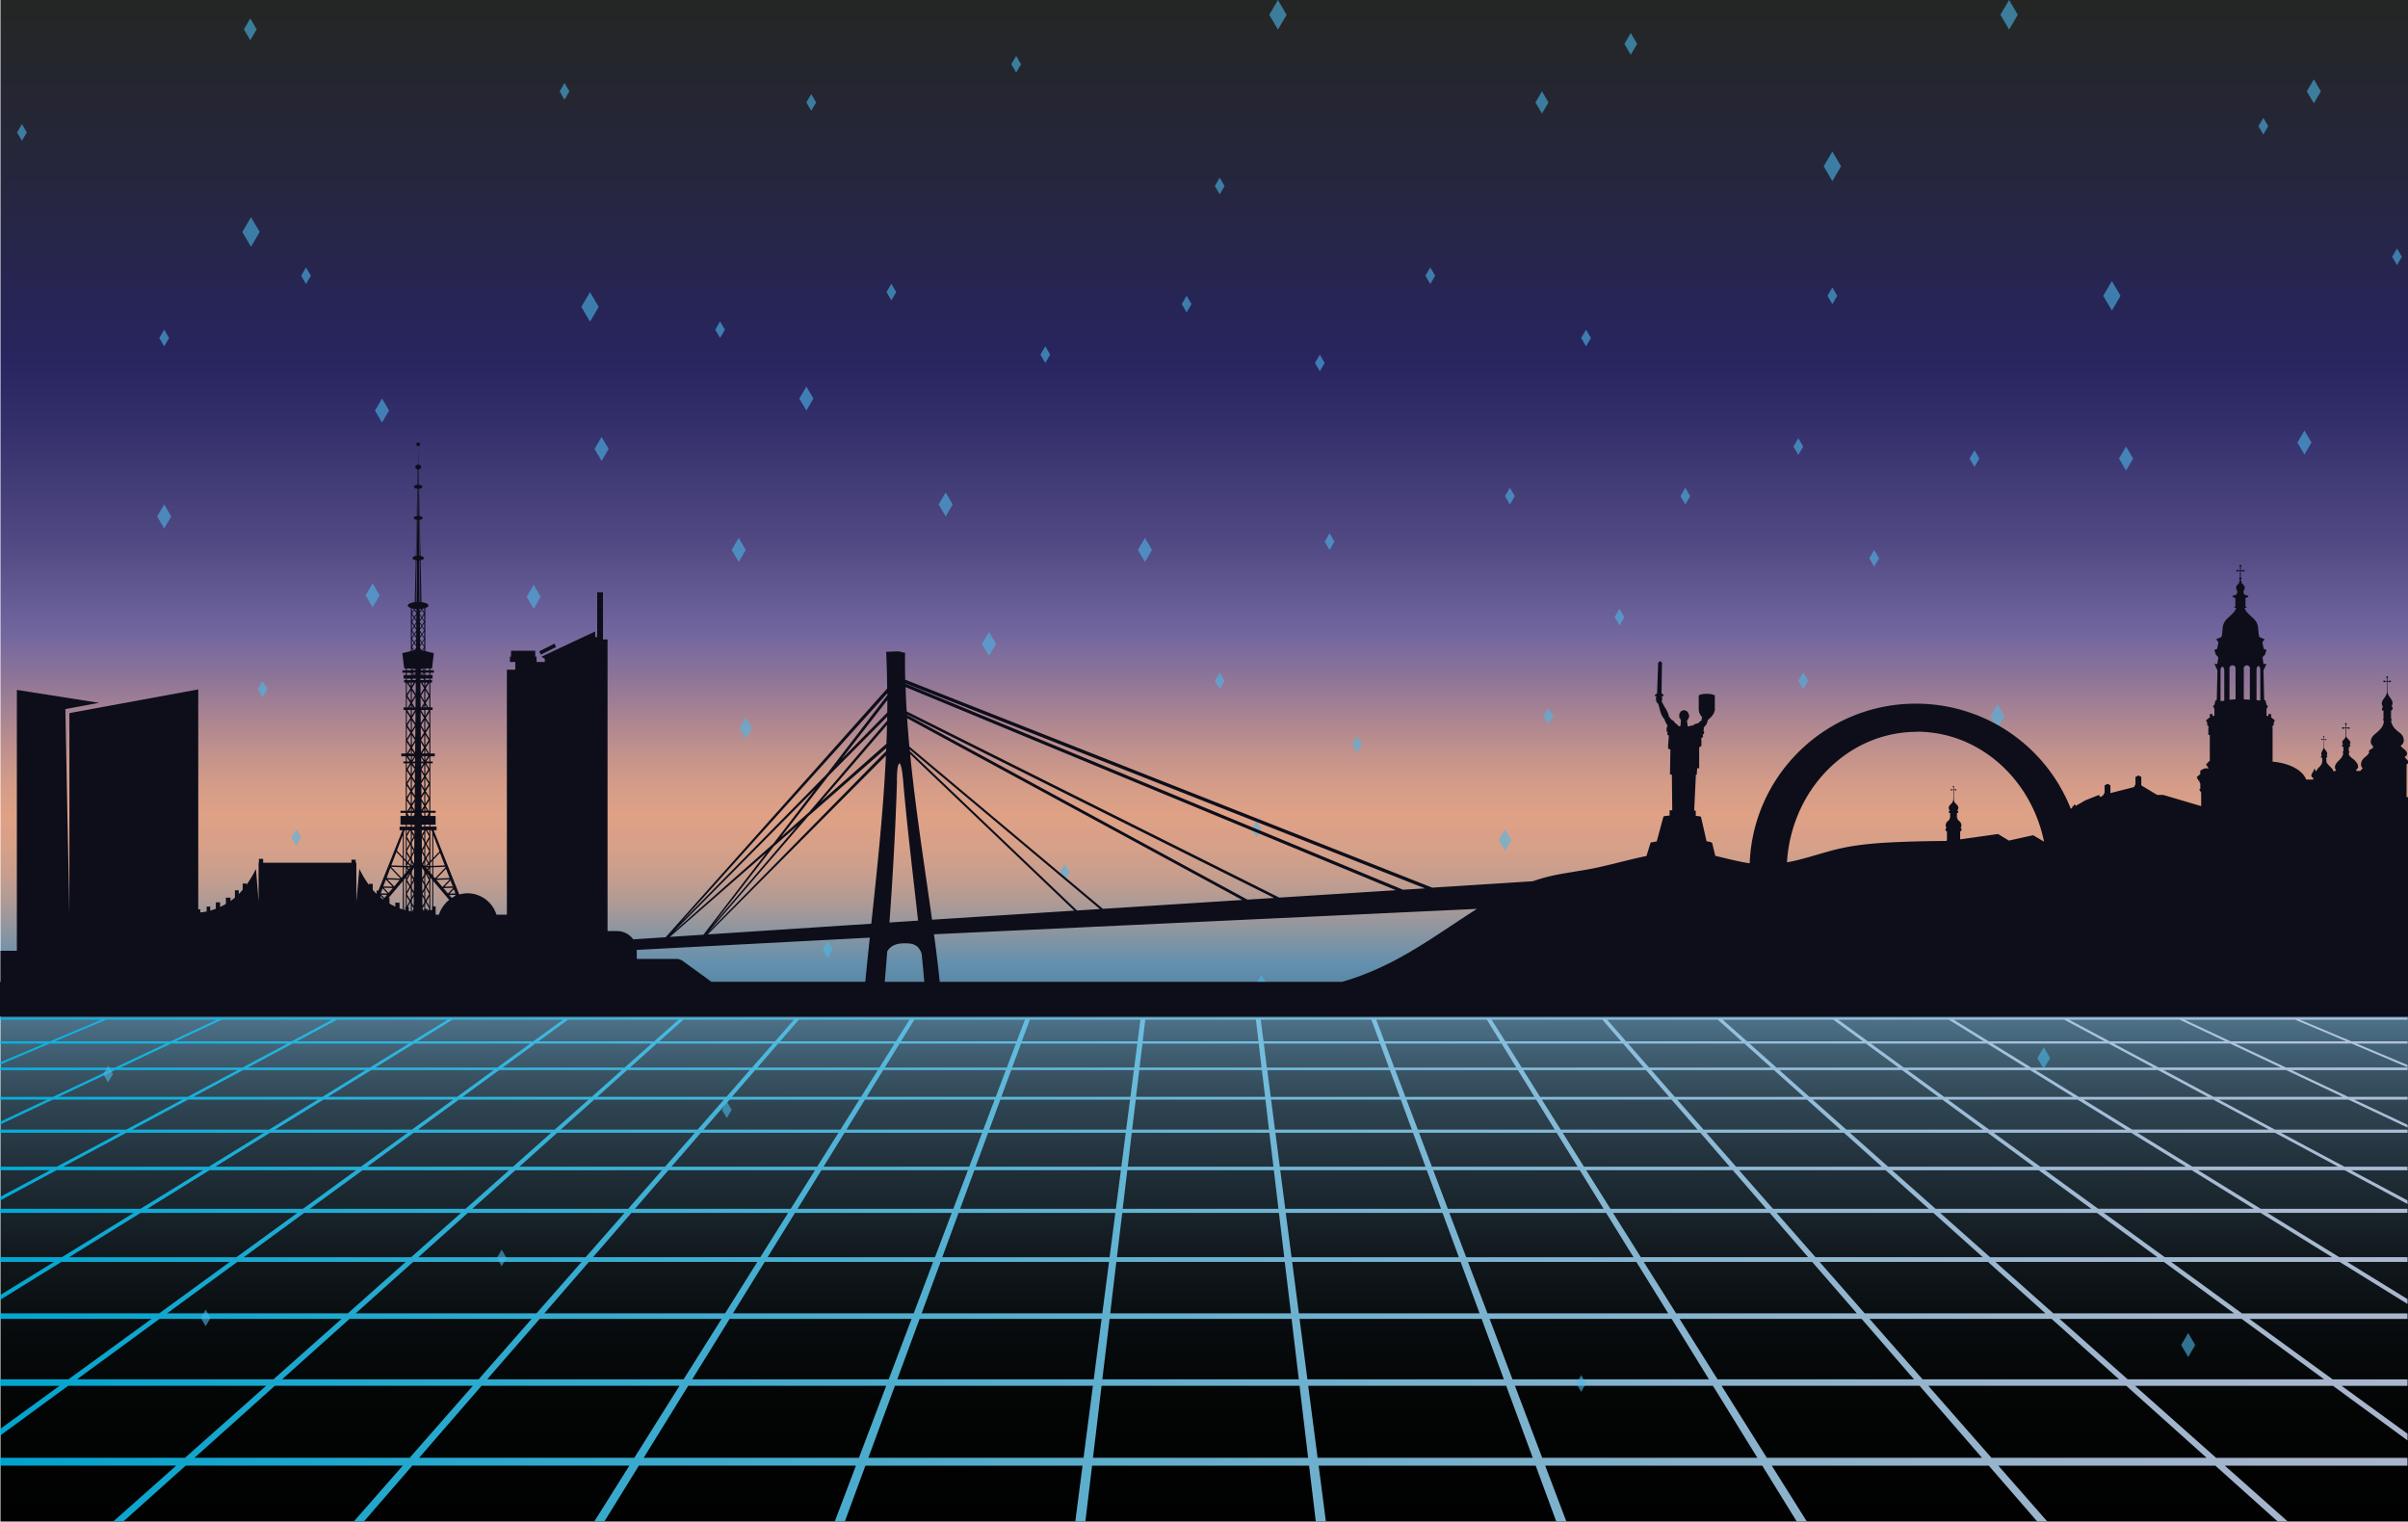 <svg id="Layer_1" data-name="Layer 1" xmlns="http://www.w3.org/2000/svg" xmlns:xlink="http://www.w3.org/1999/xlink" viewBox="0 0 1800 1137.25"><defs><style>.cls-1{fill:url(#linear-gradient);}.cls-2{opacity:0.86;fill:url(#linear-gradient-2);}.cls-3{opacity:0.6;}.cls-4{fill:#4bb7e8;}.cls-5{fill:#0d0e1a;}</style><linearGradient id="linear-gradient" x1="900.17" y1="1137.25" x2="900.17" y2="12.15" gradientUnits="userSpaceOnUse"><stop offset="0" stop-color="#010101"/><stop offset="0.07" stop-color="#030404"/><stop offset="0.13" stop-color="#080c0e"/><stop offset="0.18" stop-color="#121a1f"/><stop offset="0.23" stop-color="#1f2d36"/><stop offset="0.28" stop-color="#304654"/><stop offset="0.32" stop-color="#45657a"/><stop offset="0.36" stop-color="#5d89a5"/><stop offset="0.37" stop-color="#6290ae"/><stop offset="0.39" stop-color="#8895a2"/><stop offset="0.41" stop-color="#ad9a96"/><stop offset="0.43" stop-color="#c89e8d"/><stop offset="0.45" stop-color="#d8a088"/><stop offset="0.47" stop-color="#dea186"/><stop offset="0.49" stop-color="#d49c88"/><stop offset="0.52" stop-color="#b98d8e"/><stop offset="0.56" stop-color="#8e7598"/><stop offset="0.59" stop-color="#72669f"/><stop offset="0.65" stop-color="#514983"/><stop offset="0.73" stop-color="#332f6a"/><stop offset="0.77" stop-color="#282560"/><stop offset="0.91" stop-color="#252639"/><stop offset="1" stop-color="#242626"/></linearGradient><linearGradient id="linear-gradient-2" x1="-4.79" y1="948.9" x2="1799.66" y2="948.9" gradientUnits="userSpaceOnUse"><stop offset="0" stop-color="#00beee"/><stop offset="0.26" stop-color="#41c5ee"/><stop offset="0.51" stop-color="#79cbed"/><stop offset="0.73" stop-color="#a2cfed"/><stop offset="0.9" stop-color="#bbd2ed"/><stop offset="1" stop-color="#c4d3ed"/></linearGradient></defs><title>Notebook_background</title><rect class="cls-1" x="0.35" width="1799.65" height="1137.25"/><path class="cls-2" d="M75.7,762.15,37.34,778.32H-4.79V780H33.33L-4.79,796.08v1.69L37.14,780h86.95L86,797.94H-4.79v1.88H82l-42.43,20H-4.79v2.1H35.15L-4.79,840.71v2.1L39.4,821.9h96.95l-42,22.41H-4.79v2.36h94.7L42.46,872H-4.79v2.68H37.44L-4.79,897.21v2.7l47-25.24H151.79L105,903.5H-4.79v3.06H100l-53.8,33.11h-51v3.54H40.42L-4.79,971v3.6l50.73-31.42h125.9L119,981.65H-4.79v4.13H113.29l-62.12,45.16h-56v4.88H44.45l-49.24,35.79v5l55.73-40.82h148l-60.62,53.81H-4.79v5.86H131.72l-47,41.69h7.55l46.53-41.69H301.09l-36.58,41.69h7.55l36.14-41.69H470.46l-26.19,41.69h7.55l25.75-41.69H639.83L624,1137.18h7.55l15.36-41.69H809.2l-5.41,41.69h7.55l5-41.69H978.56l5,41.69h7.55l-5.41-41.69h162.25l15.36,41.69h7.55l-15.8-41.69H1317.3l25.75,41.69h7.55l-26.19-41.69h162.25l36.14,41.69h7.55l-36.58-41.69H1656l46.53,41.69h7.55l-47-41.69h136.52v-5.86H1656.54l-60.62-53.81h148l55.73,40.82v-5l-49.24-35.79h49.24v-4.88h-56l-62.12-45.16h118.08v-4.13H1675.91L1623,943.21h125.9l50.73,31.42V971l-45.21-27.82h45.21v-3.54h-51l-53.8-33.11h104.76V903.5H1689.92l-46.83-28.82h109.54l47,25.24v-2.7l-42.23-22.53h42.23V872h-47.25L1705,846.68h94.7v-2.36h-99.13l-42-22.41h96.95l44.19,20.91v-2.11l-39.94-18.81h39.94v-2.1h-44.4l-42.43-20h86.83v-1.88h-90.82L1670.79,780h86.95l41.93,17.75v-1.69L1761.55,780h38.12v-1.69h-42.13l-38.37-16.17h80.49v-1.53H-4.79v1.53ZM127.9,780h86.95l-33.59,17.93H90ZM1203.81,903.5l-18.11-28.82h109.54l25,28.82Zm119.08,3.06,28.71,33.11H1226.53l-20.8-33.11ZM474.64,903.5l25-28.82H609.17L591.06,903.5Zm114.5,3.06-20.8,33.11H443.28L472,906.56ZM1179.24,872h-108.9l-9.6-25.32h102.86Zm-11.13-25.32H1271L1292.92,872H1184ZM1065.56,872H956.66l-3.29-25.32h102.86ZM955.65,903.5H839.22l3.44-28.82H952.21ZM838.21,872H729.31l9.33-25.32H841.5Zm-113.68,0H615.63l15.64-25.32H734.13Zm-113.68,0H501.95l21.95-25.32H626.76Zm-113.68,0H388.27l28.25-25.32H519.39ZM614,874.67H723.52L712.59,903.5H596.17Zm114.35,0H837.86l-3.74,28.82H717.7Zm110.54,31.89H956l4,33.11H834.91ZM957,874.67h109.54l10.62,28.82H960.75Zm114.35,0H1180.9l17.8,28.82H1082.28Zm204.13-28h102.86L1406.6,872H1297.7Zm-2.07-2.36-19.66-22.41h96.95l25,22.41Zm-4.49,0h-102.3l-14.08-22.41h96.95Zm-106.78,0h-102.3l-8.49-22.41h96.95Zm-106.78,0H953.07l-2.91-22.41h96.95ZM951.89,872H843l3-25.32H948.86ZM841.8,844.31H739.51l8.26-22.41h96.95Zm-106.78,0H632.73l13.84-22.41h96.95Zm-106.78,0H525.95l19.43-22.41h96.95Zm-106.78,0H419.16l25-22.41h96.95Zm-106.78,0H312.38L343,821.9h96.94ZM412,846.68,383.5,872H274.59l34.56-25.32Zm-26.74,28H494.82L469.54,903.5H353.11Zm81.57,31.89-29.05,33.11H312.73l37-33.11Zm-26.64,36.65h125.9L542,981.65H406.89Zm131.42,0h125.9L683,981.65H547.89Zm2.18-3.54,20.45-33.11H711.43l-12.55,33.11Zm142.75-33.11H833.72l-4.3,33.11H704.36Zm117.92,36.65h125.9L965,981.65H829.9Zm126.66-36.65H1078.3l12.2,33.11H965.45Zm122.29,0H1200.6l20.45,33.11H1096Zm139.79,36.65L1247,981.65H1111.9l-14.57-38.44Zm5.52,0h125.9L1388,981.65H1252.9ZM1328,906.56h117.16l37,33.11H1357.08Zm-2.69-3.06L1300,874.67h109.54l32.17,28.82Zm57.52-56.82h102.86L1520.28,872h-108.9Zm-2.66-2.36-25.25-22.41h96.95l30.6,22.41Zm45.57-44.5h91.67l32.26,20h-96.44Zm23.26,20h-96.44l-22.51-20h91.67Zm-100.67,0H1251.9l-17.53-20H1326Zm-100.67,0h-96.44l-12.55-20h91.67Zm-100.67,0h-96.44l-7.57-20h91.67Zm-100.67,0H949.89l-2.59-20H1039Zm-97.75,24.51H846.29L849,821.9h96.94ZM845,819.8H748.54l7.36-20h91.67Zm-100.67,0H647.87l12.34-20h91.67Zm-100.67,0H547.2l17.32-20h91.67ZM543,819.8H446.52l22.3-20H560.5Zm-100.67,0H345.85l27.28-20h91.67Zm-100.67,0H245.18l32.26-20h91.67ZM241,819.8H144.51l37.24-20h91.67Zm.84,2.1h96.95L307.9,844.31H205.6Zm62.86,24.78L269.82,872H160.92l40.87-25.32Zm-33.71,28H380.48L348,903.5H231.58Zm73.62,31.89-37.3,33.11H182.19l45.21-33.11Zm-35.77,36.65h125.9L401,981.65H265.89Zm88.56,42.57-39.62,45.16H210.88l50.4-45.16Zm6,0H539.38L511,1030.93H364.17Zm142,0H681.41l-17.11,45.16H517.45Zm142,0H823.44l-5.86,45.16H670.73Zm1.52-4.13,14.17-38.44H829l-5,38.44Zm140.51,4.13H965.47l5.39,45.16H824Zm136.5-42.57h125.9L1106,981.65H970.9Zm141.59,42.57,16.64,45.16H977.29l-5.86-45.16Zm6,0h136.07l27.89,45.16H1130.58Zm142,0h136.07l39.15,45.16H1283.86Zm142,0h136.07l50.4,45.16H1437.14Zm-3.62-4.13-33.72-38.44h125.9l42.9,38.44Zm56.41-75.09h117.16l45.21,33.11H1487.62Zm-3.45-3.06-32.47-28.82h109.54l39.35,28.82Zm43.36-56.82h102.86L1634,872h-108.9Zm-3.25-2.36-30.83-22.41h96.95l36.18,22.41Zm34.48-44.5h91.67l37.24,20h-96.44Zm-3.05-1.88L1489.27,780h86.95l33.41,17.93Zm-4,0h-91.23L1398.51,780h86.95Zm-95.22,0h-91.23L1307.75,780h86.95Zm-95.23,0h-91.23L1217,780h86.95Zm-95.23,0H1137.5L1126.24,780h86.95Zm-95.23,0h-91.23L1035.48,780h86.95Zm-95.23,0H947L944.72,780h86.95ZM945.66,819.8H849.21l2.39-20h91.67Zm-97.83-21.86H756.6L763.21,780h86.95Zm-95.22,0H661.37L672.45,780h86.95Zm-95.23,0H566.15L581.69,780h86.95Zm-95.22,0H470.92l20-17.93h86.95Zm-95.22,0H375.7L400.17,780h86.94Zm-95.22,0H280.48L309.42,780h86.95Zm-95.22,0H185.25L218.66,780H305.6ZM43.83,819.8l42.22-20h91.67l-37.45,20Zm96.76,2.1h96.95l-36.42,22.41H98.82ZM47.24,872l47.18-25.32H197.28L156.14,872Zm109.35,2.68H266.13L226.48,903.5H110.06Zm-104.94,65,53.46-33.11H222.27l-45.55,33.11Zm125.71,3.54h125.9L260,981.65H124.89ZM57.6,1030.93l61.65-45.16H255.32l-50.87,45.16Zm248.63,58.69H145.38l60.05-53.81h148Zm167.91,0H313.29l46.65-53.81h148Zm167.91,0H481.19l33.24-53.81h148Zm167.91,0H649.1l19.83-53.81h148Zm7.05,0,6.42-53.81h148l6.42,53.81Zm167.9,0-7-53.81h148l19.83,53.81Zm167.91,0-20.39-53.81h148l33.24,53.81Zm167.91,0-33.8-53.81h148l46.64,53.81Zm328.76,0H1488.63l-47.21-53.81h148Zm87.78-58.69H1590.43l-50.87-45.16h136.07ZM1670,981.65H1534.9l-43.3-38.44h125.9Zm73.24-42H1618.16l-45.55-33.11h117.16Zm-58.4-36.18H1568.39l-39.65-28.82h109.54Zm62.82-31.5h-108.9l-41.14-25.32h102.86Zm-51.58-27.68h-102.3l-36.42-22.41h96.95Zm55-24.51H1654.6l-37.45-20h91.67Zm-46.19-21.86h-91.23L1580,780H1667Zm10.69-35.79,38.2,16.17H1667.2l-34.34-16.17Zm-86.31,0,34.17,16.17h-86.54l-30.31-16.17Zm-86.31,0,30.14,16.17h-86.54l-26.28-16.17Zm-86.31,0,26.11,16.17h-86.54l-22.25-16.17Zm-86.31,0,22.08,16.17h-86.54l-18.22-16.17Zm-86.31,0,18,16.17h-86.54l-14.19-16.17Zm-86.31,0,14,16.17h-86.54L1115,762.15Zm-86.31,0,10,16.17h-86.54l-6.13-16.17Zm-86.31,0,6,16.17H944.5l-2.1-16.17Zm-169,0h82.68l1.93,16.17H854.17ZM940.91,780,943,797.94H851.82L854,780Zm-88.44-17.86-2.1,16.17H763.83l6-16.17Zm-86.31,0L760,778.32H673.49l10-16.17Zm-86.31,0L669.7,778.32H583.15l14-16.17Zm-86.31,0-14.19,16.17H492.82l18-16.17Zm-86.31,0L489,778.32H402.48l22.08-16.17Zm-86.31,0-22.25,16.17H312.14l26.11-16.17Zm-86.31,0-26.28,16.17H221.81l30.14-16.17Zm-86.31,0L218,778.32H131.47l34.17-16.17Zm-86.31,0-34.34,16.17H41.13l38.2-16.17Z"/><g class="cls-3"><polygon class="cls-4" points="187.64 184.44 194.13 173.38 187.64 162.31 181.15 173.38 187.64 184.44"/><polygon class="cls-4" points="285.57 315.83 290.83 306.86 285.57 297.89 280.31 306.86 285.57 315.83"/><polygon class="cls-4" points="602.76 306.86 608.02 297.89 602.76 288.92 597.5 297.89 602.76 306.86"/><polygon class="cls-4" points="449.69 344.51 454.95 335.54 449.69 326.57 444.43 335.54 449.69 344.51"/><polygon class="cls-4" points="552.19 420.02 557.45 411.05 552.19 402.08 546.93 411.05 552.19 420.02"/><polygon class="cls-4" points="1369.71 135.34 1376.2 124.28 1369.71 113.22 1363.22 124.28 1369.71 135.34"/><polygon class="cls-4" points="1729.61 77.23 1734.87 68.26 1729.61 59.28 1724.35 68.26 1729.61 77.23"/><polygon class="cls-4" points="1589.24 351.71 1594.5 342.74 1589.24 333.77 1583.98 342.74 1589.24 351.71"/><polygon class="cls-4" points="1578.65 232.15 1585.14 221.08 1578.65 210.02 1572.16 221.08 1578.65 232.15"/><polygon class="cls-4" points="1219.02 40.96 1223.8 32.81 1219.02 24.65 1214.24 32.81 1219.02 40.96"/><polygon class="cls-4" points="1527.71 799.02 1532.5 790.87 1527.71 782.72 1522.93 790.87 1527.71 799.02"/><polygon class="cls-4" points="1691.87 100.55 1695.52 94.33 1691.87 88.11 1688.22 94.33 1691.87 100.55"/><polygon class="cls-4" points="1791.79 198.17 1795.43 191.95 1791.79 185.73 1788.14 191.95 1791.79 198.17"/><polygon class="cls-4" points="1400.97 423.49 1404.62 417.27 1400.97 411.05 1397.32 417.27 1400.97 423.49"/><polygon class="cls-4" points="1210.59 467.48 1214.24 461.25 1210.59 455.03 1206.94 461.25 1210.59 467.48"/><polygon class="cls-4" points="1369.71 227.3 1373.36 221.08 1369.71 214.86 1366.06 221.08 1369.71 227.3"/><polygon class="cls-4" points="1347.92 515.08 1351.57 508.86 1347.92 502.64 1344.27 508.86 1347.92 515.08"/><polygon class="cls-4" points="986.58 277.52 990.23 271.3 986.58 265.07 982.93 271.3 986.58 277.52"/><polygon class="cls-4" points="1185.59 258.85 1189.23 252.63 1185.59 246.41 1181.94 252.63 1185.59 258.85"/><polygon class="cls-4" points="1157.5 541.56 1161.15 535.34 1157.5 529.12 1153.85 535.34 1157.5 541.56"/><polygon class="cls-4" points="1069.15 212.3 1072.8 206.08 1069.15 199.86 1065.5 206.08 1069.15 212.3"/><polygon class="cls-4" points="993.87 411.05 997.52 404.83 993.87 398.61 990.23 404.83 993.87 411.05"/><polygon class="cls-4" points="618.67 715.82 622.32 709.6 618.67 703.38 615.02 709.6 618.67 715.82"/><polygon class="cls-4" points="795.95 658.2 799.6 651.98 795.95 645.76 792.3 651.98 795.95 658.2"/><polygon class="cls-4" points="911.74 515.08 915.39 508.86 911.74 502.64 908.09 508.86 911.74 515.08"/><polygon class="cls-4" points="666.3 224.53 669.95 218.31 666.3 212.09 662.65 218.31 666.3 224.53"/><polygon class="cls-4" points="538.26 252.63 541.91 246.41 538.26 240.19 534.62 246.41 538.26 252.63"/><polygon class="cls-4" points="887.01 233.52 890.66 227.3 887.01 221.08 883.37 227.3 887.01 233.52"/><polygon class="cls-4" points="781.38 271.3 785.03 265.07 781.38 258.85 777.73 265.07 781.38 271.3"/><polygon class="cls-4" points="1344.27 339.99 1347.92 333.77 1344.27 327.55 1340.62 333.77 1344.27 339.99"/><polygon class="cls-4" points="1128.65 377.04 1132.31 370.82 1128.65 364.6 1125.01 370.82 1128.65 377.04"/><polygon class="cls-4" points="543.28 835.71 546.93 829.49 543.28 823.27 539.63 829.49 543.28 835.71"/><polygon class="cls-4" points="911.74 145.25 915.39 139.03 911.74 132.81 908.09 139.03 911.74 145.25"/><polygon class="cls-4" points="421.97 74.48 425.62 68.26 421.97 62.03 418.32 68.26 421.97 74.48"/><polygon class="cls-4" points="759.58 54.22 763.23 48 759.58 41.78 755.93 48 759.58 54.22"/><polygon class="cls-4" points="228.75 212.3 232.4 206.08 228.75 199.86 225.1 206.08 228.75 212.3"/><polygon class="cls-4" points="122.74 258.85 126.39 252.63 122.74 246.41 119.09 252.63 122.74 258.85"/><polygon class="cls-4" points="16.4 105.2 20.05 98.98 16.4 92.76 12.75 98.98 16.4 105.2"/><polygon class="cls-4" points="955.27 22.13 948.78 11.06 955.27 0 961.76 11.06 955.27 22.13"/><polygon class="cls-4" points="1722.59 339.75 1717.33 330.78 1722.59 321.81 1727.85 330.78 1722.59 339.75"/><polygon class="cls-4" points="1493.17 544.31 1487.91 535.34 1493.17 526.37 1498.43 535.34 1493.17 544.31"/><polygon class="cls-4" points="1635.7 1014.29 1630.44 1005.32 1635.7 996.35 1640.96 1005.32 1635.7 1014.29"/><polygon class="cls-4" points="441.04 240.44 434.55 229.38 441.04 218.31 447.53 229.38 441.04 240.44"/><polygon class="cls-4" points="278.55 453.94 273.29 444.97 278.55 436 283.81 444.97 278.55 453.94"/><polygon class="cls-4" points="122.74 394.99 117.48 386.02 122.74 377.04 128 386.02 122.74 394.99"/><polygon class="cls-4" points="706.9 386.01 701.64 377.04 706.9 368.07 712.16 377.04 706.9 386.01"/><polygon class="cls-4" points="855.85 420.02 850.59 411.05 855.85 402.08 861.11 411.05 855.85 420.02"/><polygon class="cls-4" points="739.28 490.29 734.02 481.32 739.28 472.35 744.54 481.32 739.28 490.29"/><polygon class="cls-4" points="398.92 455.03 393.66 446.06 398.92 437.09 404.18 446.06 398.92 455.03"/><polygon class="cls-4" points="1501.82 22.13 1495.33 11.06 1501.82 0 1508.31 11.06 1501.82 22.13"/><polygon class="cls-4" points="41.07 589 36.28 580.85 41.07 572.7 45.85 580.85 41.07 589"/><polygon class="cls-4" points="557.45 552.46 552.67 544.31 557.45 536.15 562.23 544.31 557.45 552.46"/><polygon class="cls-4" points="1125.01 636.05 1120.22 627.9 1125.01 619.74 1129.79 627.9 1125.01 636.05"/><polygon class="cls-4" points="187.08 30.09 182.3 21.93 187.08 13.78 191.86 21.93 187.08 30.09"/><polygon class="cls-4" points="432.39 606.24 428.74 600.02 432.39 593.8 436.04 600.02 432.39 606.24"/><polygon class="cls-4" points="939.23 625.96 935.58 619.74 939.23 613.52 942.88 619.74 939.23 625.96"/><polygon class="cls-4" points="196.29 521.3 192.64 515.08 196.29 508.86 199.94 515.08 196.29 521.3"/><polygon class="cls-4" points="221.46 632.18 217.81 625.96 221.46 619.74 225.1 625.96 221.46 632.18"/><polygon class="cls-4" points="1014.51 562.63 1010.86 556.41 1014.51 550.19 1018.16 556.41 1014.51 562.63"/><polygon class="cls-4" points="375.02 946.47 371.37 940.25 375.02 934.03 378.67 940.25 375.02 946.47"/><polygon class="cls-4" points="1152.63 84.85 1147.77 76.55 1152.63 68.26 1157.5 76.55 1152.63 84.85"/><polygon class="cls-4" points="321.16 753.58 317.51 747.35 321.16 741.13 324.81 747.35 321.16 753.58"/><polygon class="cls-4" points="942.88 741.13 939.23 734.91 942.88 728.69 946.53 734.91 942.88 741.13"/><polygon class="cls-4" points="1706.76 658.2 1703.11 651.98 1706.76 645.76 1710.41 651.98 1706.76 658.2"/><polygon class="cls-4" points="1378.36 693.52 1374.71 687.3 1378.36 681.08 1382.01 687.3 1378.36 693.52"/><polygon class="cls-4" points="1181.94 1040.28 1178.29 1034.06 1181.94 1027.84 1185.59 1034.06 1181.94 1040.28"/><polygon class="cls-4" points="153.74 991.28 150.09 985.06 153.74 978.84 157.38 985.06 153.74 991.28"/><polygon class="cls-4" points="1475.93 348.96 1472.28 342.74 1475.93 336.52 1479.58 342.74 1475.93 348.96"/><polygon class="cls-4" points="1259.79 377.04 1256.14 370.82 1259.79 364.6 1263.44 370.82 1259.79 377.04"/><polygon class="cls-4" points="1779.4 589.01 1775.76 582.79 1779.4 576.57 1783.06 582.79 1779.4 589.01"/><polygon class="cls-4" points="606.41 82.77 602.76 76.55 606.41 70.33 610.06 76.55 606.41 82.77"/><polygon class="cls-4" points="80.79 809 77.14 802.78 80.79 796.55 84.44 802.78 80.79 809"/></g><polygon class="cls-5" points="415.64 483.61 414.55 481.06 403.16 486.79 404.25 489.33 415.64 483.61"/><path class="cls-5" d="M1800.41,735.65V595.77h-1.5V571.32c.92-.54,1.89-1.35,1.13-2.51s-2.06-1.84-2.51-3.23a2.35,2.35,0,0,0,1.62-3,5.15,5.15,0,0,0-1.75-2.39,20.56,20.56,0,0,1-3-2.75,4.68,4.68,0,0,0,2.43-3.67,6.86,6.86,0,0,0-1.5-4.61,8.91,8.91,0,0,0-2-1.83,24.63,24.63,0,0,1-2.72-2.33,11.58,11.58,0,0,1-3.32-6.44h.19a.53.53,0,0,0,0-1.05h-.16V531c.61-.25,1.22-.63,1.22-1.37a4.39,4.39,0,0,0-.77-2,3.83,3.83,0,0,0,.29-3.88,18.64,18.64,0,0,0-2-3.1,9.17,9.17,0,0,1-1.47-3.54v-7.61H1786a.63.63,0,0,0,.59.46.69.69,0,0,0,0-1.37.63.63,0,0,0-.57.4h-1.38V506.8a.69.69,0,0,0,.37-.63.61.61,0,1,0-1.21,0,.68.68,0,0,0,.42.65V509h-1.48a.63.63,0,0,0-.57-.4.69.69,0,0,0,0,1.37.64.64,0,0,0,.59-.46h1.46v7.67a6.93,6.93,0,0,1-1.2,3.5,33.1,33.1,0,0,0-2,2.92c-.75,1.44-1.06,3.4.27,4.35a9.27,9.27,0,0,0-.75,2.05c-.22,1.08.4,1.27,1.12,1.07v6.49a.52.52,0,0,0-.32.49.51.51,0,0,0,.48.53h.1c.14,4.81-3.72,7.53-6.82,10.28a7.74,7.74,0,0,0-2.92,5,3.81,3.81,0,0,0,1.54,3.6,16,16,0,0,1,.08,1.77h0a5.66,5.66,0,0,0-2.62,1.68,1.31,1.31,0,0,0-.47,1,.66.66,0,0,0,.38.47,11.52,11.52,0,0,1-2.92,3.32,9,9,0,0,0-2.61,2.88c-.9,1.81-1.15,4.48.71,5.54a17.46,17.46,0,0,0-1.9,2.1h0c-1,0-1.93.08-2.89.09l-.23-1a2.65,2.65,0,0,0,1.46-2.3,5.9,5.9,0,0,0-1.45-3.41,14.37,14.37,0,0,0-2.89-2.76c-1.25-1-2.82-2.22-2.64-4l0,0a.94.94,0,0,0,.51-.8.89.89,0,0,0-.51-.65v-2.93a1.23,1.23,0,0,0,1.1-1.25,1.14,1.14,0,0,0-.51-.92c2.13-1.82-1.77-4-2.5-5.89v-6h1.36a.63.63,0,0,0,.59.46.69.69,0,0,0,0-1.37.63.63,0,0,0-.57.4h-1.38v-2.16a.69.69,0,0,0,.37-.63.61.61,0,1,0-1.21,0,.68.68,0,0,0,.42.65v2.14h-1.48a.63.63,0,0,0-.57-.4.69.69,0,0,0,0,1.37.64.64,0,0,0,.59-.46h1.46v5.87l0,.09c0,2.22-4.24,3.52-1.82,5.83l0,0a1.17,1.17,0,0,0-.88,1,1.08,1.08,0,0,0,.9,1.17l.13,0v2.82a4.49,4.49,0,0,0-.15.54l-.15.05a.75.75,0,0,0-.34.6l.12.22.44.12a7.86,7.86,0,0,1-1.38,3.59,43.29,43.29,0,0,1-3,3.18c-1.6,1.79-2.87,4.48-.84,6.33a4,4,0,0,1-2.29.61c-.28-2.45-4.43-4.55-5.13-7v0a20.14,20.14,0,0,0-.17-3.11c.44-.09.87-.35.83-.91a1,1,0,0,0-.63-.84c1.91-1.62-1.2-3.82-1.76-5.66h0l0-.19-.07-.14v-5.59h.91a.43.43,0,0,0,.4.31.46.46,0,0,0,0-.92.42.42,0,0,0-.38.27h-.92V551a.45.45,0,0,0,.25-.42.41.41,0,1,0-.81,0,.45.45,0,0,0,.28.44v1.43h-1a.42.42,0,0,0-.38-.27.46.46,0,0,0,0,.92.43.43,0,0,0,.4-.31h1v5.62l0,.16,0,.11,0,.1,0,.28c-.54,1.78-2.76,4-1.34,5.55a1.18,1.18,0,0,0-.68,1c0,.6.46.88.93.91.1.8,0,1.63.12,2.42l0,.14-.17.17c.06,3.3-3.76,4.46-4.35,7.36a8,8,0,0,1-1.2-1.84l0-.13c0-.21-.26-.31-.31-.11l-.08.2,0,.08c-.3,1.46-1.42,2.63-1.95,4a1.9,1.9,0,0,0,1.26,2.6v1.28h-5.31c-2.56-7-12.58-12.36-25.1-13.39v-26h-.49l1.35-1.52v-1.64l.86-1.75-2.81-2.22v-2.46h-2.05v1.52l-1.41-.24v-5l1.08-2.27-1.08-.94-.65-2.81-.86-.93h-.24l-.52-22,2.27-4.79H1692l-.75-5,1.94-2.09,1-3.39-2.05-.82-1-4.91,1.73-2.22-3.92-1.67c-.78-2.23-.73-4.66-1-7a10.4,10.4,0,0,0-2.65-6c-1.46-1.58-3.12-2.92-4.61-4.45a10.91,10.91,0,0,1-2.84-4.28c1-.14,1.65-.37,1.65-.61s-.39-.37-1-.51v-6.37c1.29-.26,2.12-.66,2.12-1.11s-1.07-1-2.67-1.2a4,4,0,0,1-.93-1.93,2.54,2.54,0,0,1,.46-1.72,3.19,3.19,0,0,0,.37-2.45c-.45-1.24-1.54-2-2.31-2.93a1.16,1.16,0,0,0,.12-.4,1.18,1.18,0,0,0-.64-1.22v-.65a.93.93,0,0,0,0-1.72v-4.78h1.35a.63.63,0,0,0,.59.47h.2a.68.68,0,0,0,0-1.34h-.2a.62.62,0,0,0-.51.29h-1.42v-2.62a.68.68,0,0,0,.45-.63.69.69,0,0,0-.71-.67h-.1a.69.69,0,0,0-.7.67.67.67,0,0,0,.45.63v2.62h-1.43a.62.62,0,0,0-.51-.29h-.19a.68.68,0,0,0,0,1.34h.19a.63.63,0,0,0,.59-.47h1.35v4.78a.93.93,0,0,0,0,1.72v.65a1.17,1.17,0,0,0-.64,1.22,1.25,1.25,0,0,0,.12.4c-.76,1-1.87,1.69-2.31,2.93a3.17,3.17,0,0,0,.37,2.45,2.55,2.55,0,0,1,.46,1.72,4,4,0,0,1-.93,1.93c-1.6.25-2.67.69-2.67,1.2s.84.85,2.13,1.11v6.37c-.65.14-1,.31-1,.51s.65.47,1.66.61a11,11,0,0,1-2.85,4.28c-1.49,1.54-3.15,2.87-4.61,4.45a10.38,10.38,0,0,0-2.65,6c-.31,2.38-.25,4.81-1,7l-3.91,1.67,1.73,2.22-1,4.91-2.05.82,1,3.39,1.93,2.09-.74,5h-2.17l2.27,4.79-.51,22h-.24l-.86.93-.65,2.81-1.08.94,1.08,2.27v5l-1.4.24v-1.52h-2.06v2.46l-2.81,2.22.87,1.75v1.64l1.35,1.52h-.49v6h1.09v19.18l-2.81,2.92,2,3-.56-.1h-2.49l-3.24,1.64v2.57l-2.7,2.34,1.3,2.57,1,.42-.48.16.87,1.7v4l-.87.4,1.52,2.25v10.17l-28.38-8.38h-4.54l-11.84-7.1v-6.32l-2-1.14-2.35,1.14v5.44l-1.09,2.14-17.64,4.5V587l-2-1.14-2.35,1.14v5.44l-.89,1.75-2.09,1.63-1.31-1.63-10.06,4-7.38,4.26v-.92h-1.38v1.05h-1v1.23l-1.16.67a124.41,124.41,0,0,0-115.74-78.55c-67.12,0-121.79,53-124.27,119.33-1-.15-2-.31-3-.48-7.81-1.35-15.19-3.35-22.74-5.1l-2.35-9.7-1.34-.67-2.82-.54-4.15-18.16c0-.31-1.5-.59-3.92-.79v-3.35c.22-.07.33-.14.33-.22s-.55-.32-1.51-.45l1.28-26.82h.64l.3-4.73h1.5V558.8a3.49,3.49,0,0,1,.62-.66,1.31,1.31,0,0,1,.83-.29h.07l.1,0,0-.1v-.08h0v-.38c0-.88.08-1.76.08-2.64,0-.16,0-.33,0-.49,0-.54-.08-1.1-.08-1.65a5.08,5.08,0,0,1,.07-.9,4.52,4.52,0,0,0,.92-.62.84.84,0,0,0,.32-.64,1.44,1.44,0,0,0-.14-.56c-.07-.16-.15-.33-.22-.49a3.73,3.73,0,0,0,1.14-1.57l.06-.34a1.63,1.63,0,0,0-.24-.78c-.13-.23-.29-.45-.43-.66a1.42,1.42,0,0,0,.41-1v0a5.44,5.44,0,0,0-.16-.91,14.92,14.92,0,0,1,1.5-1.93,6,6,0,0,0,1.13-2.11,15.53,15.53,0,0,0,.46-1.81,20.05,20.05,0,0,0,2.95-2.84,9.6,9.6,0,0,0,2.32-4.7V519.67h-.14l.05-.07-.09,0a15.17,15.17,0,0,0-5.83-1,14.55,14.55,0,0,0-6,1.06l-.09,0,.07.08,0,0v10.5a9,9,0,0,0,1,3.8,12.09,12.09,0,0,0,1.61,2.08c-.06.14-.13.28-.18.42a3.54,3.54,0,0,0-.23.89,10.16,10.16,0,0,1-.1,1.11c-.4.26-.82.5-1.21.78a3.25,3.25,0,0,0-1.1,1.13,2.23,2.23,0,0,0-.93.36l-.31,0H1268l-.09,0h0l-.21.16a3.72,3.72,0,0,1-.92.32,1.39,1.39,0,0,0-.44.21.89.89,0,0,0-.29.39.85.85,0,0,0-.46.22.9.9,0,0,0-.25.45,2.14,2.14,0,0,0-1-.27,1.5,1.5,0,0,0-1.24.61c-.48,0-1-.07-1.45-.1a28.09,28.09,0,0,1-.65-4.36h0a.82.82,0,0,0,.38-.08.7.7,0,0,0,.3-.32,2.33,2.33,0,0,0,.17-1l.22-.07.19-.3.06-.32.21,0,.08-.06,0-.08v-.16a2.52,2.52,0,0,0-.08-.63v0a1,1,0,0,0,.12-.48,1,1,0,0,0-.24-.64l0-.29a1.32,1.32,0,0,0-.5-1,1.15,1.15,0,0,0-.78-1.07l-.12-.34a.94.94,0,0,0-.49-.31,2.23,2.23,0,0,0-.62-.08h0a1.22,1.22,0,0,0-.92-.4,2,2,0,0,0-.72.15l-.07.06h-.14a1.24,1.24,0,0,0-.94.45l0,.08a1.79,1.79,0,0,0-.77.17.65.65,0,0,0-.29.25l-.09.34a1.11,1.11,0,0,0,.13.49.85.85,0,0,0-.47.23.7.7,0,0,0-.22.51l0,.25a1,1,0,0,0-.19.39v0l0,.08,0,.2a1,1,0,0,0,.27.71,1.24,1.24,0,0,0-.27.74l0,.26a.68.68,0,0,0,.32.43.94.94,0,0,0,.46.12,3.55,3.55,0,0,0,.51,1.8c-.19,1.4-.17,2.82-.36,4.21l-1.54,0a4.4,4.4,0,0,0-2.32-2.1,5.83,5.83,0,0,0-2.82-2.71c-.58-.75-1.2-1.48-1.82-2.19a20.27,20.27,0,0,0-1.89-5A75.86,75.86,0,0,1,1242,524l.19-.24a1.86,1.86,0,0,0,.3-1.07l0-.36c0-.3-.05-.68-.1-1.06a2.93,2.93,0,0,0-.26-.93h1.31v-1.21l-1.43-.82.34-23-1.36-1.2-1.51,1.2-.81,23-1.58,1v1h1l-.05.29a.76.76,0,0,0,.11.4,1.57,1.57,0,0,0-.38.93.72.72,0,0,0,.19.51,1.34,1.34,0,0,0-.09.46.64.64,0,0,0,.16.46l0,.35a2.2,2.2,0,0,0,.52,1.31,6.57,6.57,0,0,0,1,1c.67,2.1,1.1,4.3,1.78,6.42a13.36,13.36,0,0,0,2.91,5.19c.36,1.79,1.47,3.27,2.26,4.83-.21.69-.57,1.33-.84,2v0l0,.11.28.28a4.61,4.61,0,0,0-.16,1.07,2.17,2.17,0,0,0,0,.46,1,1,0,0,0,.31.53,2.53,2.53,0,0,0,.44.33c-.07.63-.2,1.26-.24,1.91h0l0,.09.07,0a7.91,7.91,0,0,1,1.12.47c-.09,1.09-.17,2.19-.24,3.28-.08,1.29-.22,2.58-.31,3.87,0,.31,0,.61,0,.92s0,.57,0,.86c0,.11,0,.28,0,.45a.87.87,0,0,0,.15.45,1,1,0,0,0,.44.27c.16.06.33.11.44.16l.67.35-.3,18.56,1.41.1.29,26.53c-1.39.15-2.22.33-2.22.54s.08.12.22.18h0v3.34c-2.83.21-4.61.51-4.61.85l-5,18.45-3.22.61-1.34.31-3.1,10c-12.53,2.59-24.51,6-37,8.7-12.78,2.78-26.31,4-38.76,7.35-3.19.85-6.27,1.81-9.26,2.84l-75.08,4.78-394-155.44q-.24-10.13-.12-20.18c-2.32-.12-3.14-.92-5.46-1-2.32.12-6.35.24-8.67.36q.66,13.68.76,27.43L497.57,700.52l-24.22,1.59a15,15,0,0,0-12.21-6.19h-7v-218h-3.41V442.65H446.4v33.52h-1.5V472L404.76,490.8l2.46,1.63v2.36h-6.13v-4h-1v-4.43H382v4.43h-.82v4h4v5.76h-6.28V683.67H371.1a22.74,22.74,0,0,0-21.5-16,22,22,0,0,0-6.29.93l-19.15-48.07h2.17v-2.71h-4.66v-1.36h3.94v-6.59h-3.94v-2.33h3.94V606h-3.94V570.54h1.79v-1.36h-1.79v-3.88H325v-2.13h-3.32V530.68h1.7v-1.94h-1.7V510.22h1.25v-1.94h-1.25v-1.07h1.7V504.5h-1.7v-1.65h2.6V501h-2.6v-1.36h1.25l1.35-11.44-6.36-1.55V454.47c1.44-.48,2.33-1.16,2.33-1.9,0-1.16-2.17-2.14-5.19-2.51l-.67-31.27c1.45-.29,2.45-.9,2.45-1.62s-1-1.35-2.52-1.63l-.58-27c1.29-.21,2.21-.74,2.21-1.36s-.94-1.17-2.26-1.37l-.44-20.49c1.44-.15,2.53-.75,2.53-1.47s-1.11-1.33-2.59-1.47l-.25-11.5a2,2,0,0,0,1.89-1.76,2,2,0,0,0-2.1-1.78l-.13-13.79a1.4,1.4,0,1,0,0-2.8l0-3.05h0v0h0l0,3a1.4,1.4,0,1,0,0,2.8l-.13,13.79a2,2,0,0,0-2.09,1.78,2,2,0,0,0,1.89,1.76l-.25,11.5c-1.48.14-2.59.75-2.59,1.47s1.08,1.32,2.52,1.47l-.44,20.49c-1.32.2-2.26.74-2.26,1.37s.92,1.15,2.2,1.36l-.58,27c-1.49.28-2.52.91-2.52,1.63s1,1.33,2.45,1.62L310,450.06c-3,.37-5.19,1.35-5.19,2.51,0,.74.89,1.42,2.33,1.9v32.18l-6.37,1.55,1.35,11.44h1.26V501h-2.6v1.84h2.6v1.65h-1.7v2.71h1.7v1.07H302.1v1.94h1.26v18.52h-1.7v1.94h1.7v32.49H300v2.13h3.32v3.88h-1.79v1.36h1.79V606h-3.95v1.56h3.95v2.33h-3.95v6.59h3.95v1.36H298.7v2.71h2.17l-18,45.09h-1.33v2.53c-1-1-2-2-2.9-3.1v-4.45h-2.9v.76a85.88,85.88,0,0,1-7.12-11.94l-2.25,24.69V644.85h-.49v-2.27h-3.17v2.27h-66v-2.9h-3.17v2.9h-.23v28.93l-2-24.3a88,88,0,0,1-7,11.82v-.9h-2.91v4.65q-1.42,1.69-2.9,3.18v-2.81h-2.9v5.49c-1.07.91-2.17,1.75-3.3,2.54v-2.51h-3.43v4.7c-1.4.81-2.85,1.56-4.35,2.26v-3.44h-3.17v4.78a43.35,43.35,0,0,1-4.22,1.39v-3h-2.64v3.66a37.29,37.29,0,0,1-4.75.65v-2.31H148.2V515.31L51.88,533V684L48.86,530l25.31-4.68-61.56-9.66v195H.35v23.18H-2.22v26.05H1800.41m-538.05-224v.18h0Zm-16.28,8.23c0,.15,0,.31-.08.47l0,0,0-.09.06-.2.07-.17Zm440.69-43.41c0-1.58.63-2.86,1.41-2.86s1.41,1.28,1.41,2.86v22.87l-2.81-.29Zm-9.51-.58a2.33,2.33,0,1,1,4.54,0V523l-4.54-.29Zm-10.7,0a2.33,2.33,0,1,1,4.54,0v22.57l-4.54.29Zm-6.71,1.05c0-1.58.63-2.87,1.4-2.87s1.41,1.28,1.41,2.87v22.57l-2.81.29Zm-227,45.72c46.54,0,85.43,35.18,95.09,82.19l-8.14-4.81-18.17,4-8.11-4.91-28.28,4v-6h.08a1.33,1.33,0,0,0,.21-2.51,3.65,3.65,0,0,0-.07-4.17,10,10,0,0,0-2.21-2.08.8.8,0,0,0,.09-.82.85.85,0,0,0-.5-.34v-3.76c.54,0,1.13-.36,1-1a1.24,1.24,0,0,0-.89-.91,2.6,2.6,0,0,0,.34-3.64c-.51-.73-1.19-1.28-1.75-1.95a4.19,4.19,0,0,1-1-2.81l-.06-.13v-6.75h1a.49.49,0,0,0,.46.35.53.53,0,0,0,0-1.05.48.48,0,0,0-.44.31h-1.06v-1.67a.53.53,0,0,0,.28-.48.47.47,0,1,0-.93,0,.52.52,0,0,0,.33.5v1.65h-1.14a.48.48,0,0,0-.44-.31.53.53,0,0,0,0,1.05.49.49,0,0,0,.46-.35h1.13v6.74l-.08.15a4.18,4.18,0,0,1-1,2.81c-.57.67-1.24,1.22-1.75,1.95a2.59,2.59,0,0,0,.33,3.64,1.23,1.23,0,0,0-.89.91c-.16.68.43,1,1,1v3.76a.86.86,0,0,0-.5.34.8.8,0,0,0,.09.82,10.07,10.07,0,0,0-2.21,2.08,3.65,3.65,0,0,0-.06,4.17,1.33,1.33,0,0,0,.21,2.51h.09v6.71l-.27,0,.15.45c-10.42.13-20.83.25-31.19.63-15.61.57-31.84,1.48-46.58,4.6-12.54,2.66-23.83,6.86-36.25,9.67-1.8.41-3.62.75-5.45,1.05C1339.2,590,1381.33,547,1432.82,547ZM1104.07,679.33q-3.94,2.48-7.8,5c-8.79,5.72-17.37,11.55-26.21,17.24-19.33,12.46-40.47,24.69-66.81,32.29H702.46q-1.84-17.48-4.28-35.55ZM663.19,535.68c0,1,0,2-.05,3l-58.4,68.4-20.81,18.4,35.41-45.6Zm-34.13,31.66,34.25-44.11q0,4.67-.07,9.34Zm34-25.52q-.17,7-.45,14.07l-49.26,43.55Zm-66.93,75.32-63.44,74.3,45.64-58.77Zm7.91-6.89,58.43-51q0,1.06-.09,2.13l-133,135.41Zm58.19-45.5c-2,42.5-6.57,84.8-10.93,125.67l-122.24,8Zm1,146.31c3.33-5.57,9.35-6.24,15.44-5.92,3.14.16,6,.91,8.13,3.59a15,15,0,0,1,2.12,4q1.09,10.59,2,21.13H661.36Q662.33,722.47,663.24,711.06Zm289.17-39.91-19.91,1.27L677.94,534.33l0-.33ZM677.77,531.75q-.55-9.12-.84-18.2l366.52,151.81L956.3,670.9ZM928.56,672.67l-104.13,6.63L679.78,558q-1-10.59-1.69-21.15Zm-106.4,6.77-17.08,1.09-125-119.18c0-.39-.07-.78-.11-1.18ZM803,680.65,696.7,687.42c-5.56-40.18-12.29-82-16.37-123.78ZM1065.22,664l-16.46,1L676.85,511v-.23ZM672.48,570.6c1,.46,2,6,2.37,10.63a4.21,4.21,0,0,0,.1.47c3,35.59,7.41,71.14,11.32,106.41l-21.4,1.41c2.53-34.75,4.5-69.68,5.61-104.7C670.47,585,670.11,570.95,672.48,570.6Zm-9.17-52.47c0,.49,0,1,0,1.49l-45.19,58.86L508.78,689.69ZM609.24,590,578,630.67l-74.53,65.89Zm-36.42,47.44-47,61.18-25.07,1.65Zm-232,31.31-1.31,1.37c-.62.32-1.23.66-1.81,1L335.8,669l5-.18Zm-.39-1-4.33.16,3.14-3.28Zm-1.57-4.13-4,4.2-3.42-4,7.41-.27Zm-.42-1.1-6.15.23,4.46-4.66Zm-7.55.28h-.31l-4.37-5.13,9.93-.36Zm5.19-6.5-9.71.36,7-7.36Zm-12.21-32.11,4.64,12.2-4.64,4.84Zm0,18.46,5-5.25,3.6,9.46-8.62.32Zm0,5.55,9-.33.16.41-7.85,8.2L323.88,655Zm0,10.34,11.87,14.05a23.4,23.4,0,0,0-7.64,11.06h-2.47v-6.2h-1.75Zm-2.2-38h1l-.09.2.54,1.41v19.87l-1.43,1.5Zm0,24.39,1.43-1.5v3.76l-1.43.05Zm0,3.33,1.43-.05v5.81l-1.43-1.69Zm0,7.65,1.43,1.7v19.83H323V680c-.44.15-.89.28-1.34.41Zm-3.77-156.3h3V501h-3Zm0,3.2h3v1.65h-3Zm0,4.36h3v1.07h-3ZM320.34,606l-2.11-3.5,2.67-4.21V606Zm.56,3.39v.49h-.31Zm-2.17-40.24,2.17-3.42v3.42Zm2.17,1.36v3.87l-2.32-3.87Zm-.08-7.37-2.59-4.31,2.67-4.21v8.51Zm-2.91-52.95h1.71l-1.71,2.69Zm3,0v8.65l-2.67-4.44Zm-3,5.59,2.52,4.19-2.52,4Zm3,5.51v7.39h-.76l-1.91-3.18Zm-3,5.59,1.08,1.79h-1.08Zm0,3.73h2.24l.28.46-2.52,4Zm3,1.77v8.65l-2.67-4.44Zm-3,5.6,2.52,4.19-2.52,4Zm3,5.51v8.65l-2.67-4.44Zm-3,5.59,2.52,4.2-2.52,4Zm0,11.1,1.75,2.92h-1.75Zm0,5.05h2l-2,3.11Zm0,6,2.29,3.81-2.29,3.61Zm3,4.76v8.65l-2.67-4.44Zm-3,5.6,2.52,4.19-2.52,4Zm3,5.5v8.65l-2.67-4.44Zm-3,5.6,2.52,4.19-2.52,4Zm0,11.1,1.27,2.12h-1.27Zm0,3.67h2.2l.31.52-1.14,1.8h-1.37Zm0,8.92h3v1.36h-3Zm2.24,31.85-.77,1.32-1-1.23,0,0Zm-.77-1,1-1,.46.84-.09.16ZM320.9,655v1.26l-2-3.59Zm-.82-4.53.82-1.42v2.38Zm.47-5.78-1.68-3.06,2-3.51v6.2Zm.35-24.14v2.93l-1.61-2.93Zm-3,.9.43-.74,2.51,4.57-2.54,4.39-.39-.72Zm3,5.75v7.21l-2-3.7Zm-3,5.17.43-.74,2.51,4.57-2.54,4.39-.39-.72Zm0,10.93.43-.74,1.55,2.83-1.91,2h-.07Zm0,10.93.43-.74,2.3,4.2-2.34,4-.39-.72Zm3,5v7.21l-2-3.7Zm-3,5.17.43-.74,2.5,4.57-2.54,4.39-.39-.72Zm3,5.75v7.21l-2-3.7Zm-3,5.17.43-.74,2.5,4.57-.93,1.61-.32.08v-1.43h-1.68ZM316,454.94c.39-.07.76-.15,1.11-.24v3l-1.45-2.29ZM315.79,679l1.34-2.32v2.76h-.19v1.66Zm.28,2.41-.26,0V681Zm-.3-4.4-.07-7.19,1.43,2.61v2.22Zm0-8.93,1.34-2.32v4.77Zm-.12-1.82-.07-7.55,1.53,2.8v2.22Zm.33-8.73,1.14-2v4Zm-.42-1.31-.07-7.6.44.52,1.19,2.17v2.22Zm.74-10.16.82-1.42v2.39Zm-.7-.82-.14-.16-.07-7.85,1.73,3.16v2.22Zm.18-9.21,1.34-2.32v4.77Zm-.41-1.32-.08-8.6,1.84,3.35v2.22Zm-.09-9.7v-1l.13.51Zm.5.09,1.34-2.32v4.77Zm-.51-1.15,0-3.39h1.89v.19Zm-.06-6.11v-1.36h1.93v1.36Zm.78-8-.87-1.44v-.88h2v2.33Zm0-3.88,1.12-1.77V606Zm-.9-.64-.06-6.23,2,3.25Zm-.08-8.2v-.71l2.11-3.33v7.54Zm0-2.74-.06-6.57,2.06,3.42Zm-.08-8.53v-.38l2.21-3.49v7.54Zm.4-123.69,1.66,2.62-1.68,2.51-1.5-2.37v-.49Zm-1.54,1.13,0-3.61,1.19,1.88ZM315,467.9l-1.1,1.64,0-3.43Zm.38.6,1.66,2.62-1.68,2.52-1.44-2.27v-.67Zm-.38,5.67-1,1.56,0-3.25Zm.38.6,1.66,2.62-1.68,2.52-1.38-2.18v-.84Zm-.38,5.67-1,1.47,0-3.08Zm.38.6,1.66,2.62-1.6,2.39-.19,0L314,484.08v-1Zm-1.07,20,.91-1.36h.32l.86,1.36Zm2.18,1.84-1.1,1.65h-.05l-1-1.65Zm-2.06-17.06-.38-.09v-.51Zm0,13.86-.25.38v-.38Zm.2,4.85h-.42v-.67Zm-.29,2.71h2l.68,1.07h-2.47l-.12-.21-.05.21h-.14v-.92Zm.23,3,2.48,4.12-2.7,4.25-.08-8.37Zm-.14,9-.07.29v-.57Zm2.61,6.21-2.09,3.3h-.51l-.07-7.75Zm-.44,45.1-1.75,2.76,0-2.76Zm-1.79-1.36,0-3.09,1.86,3.09Zm.13,14.33-.06-6.9,2.16,3.6ZM315,575l2.1-3.31v6.8Zm.4-9.7h1.7v2.83Zm-.73-2.95-.07-7.54,2.36,3.93Zm.79.81,1.63-2.58v2.58Zm-.69-10,2.33-3.67V557Zm-.2-1.75-.07-7.88,2.47,4.1Zm.2-9.35,2.33-3.67v7.54Zm-.3-1.59-.08-8.21,2.57,4.28Zm.3-9.51.18-.28h2.15v4.15Zm1.41-2.22.92-1.45v1.45Zm-1.41-8.88,2.33-3.67v7.54Zm.88-9.64h1.45v2.41Zm1.32-3h.13v.21Zm-.89-2.71,1-1.53v1.53ZM317,501l-.86-1.36h1V501Zm-1-14.81,1.08-1.61v1.87Zm-.37-5.71,1.45-2.17v4.45Zm0-6.26,1.45-2.17v4.45Zm0-6.27,1.45-2.16v4.45Zm0-6.26,1.45-2.16V464Zm-.36-5.73,1.66,2.62-1.68,2.52-1.56-2.46v-.31Zm-.54-.86.16.26-1.22,1.82,0-2Zm-1-36.22.39,31.08-.5,0-.29-31Zm0-3.44-.38,0-.25-26.82.28,0Zm-.38-29.7-.28,0-.19-20.4h.2Zm-.44-34.89.15,11.49h-.19l-.11-11.47Zm-.78,0h.15l-.11,11.47H312Zm-.18,14.45h.2l-.19,20.4-.27,0Zm-.3,23.25.28,0-.25,26.82-.38,0Zm-.39,30.32.39,0-.29,31-.5,0Zm-1,36.22,1.07.09,0,2-1.21-1.82Zm1,3.22v.31l-1.56,2.46L308,458.59,309.7,456Zm-2.86,110.84,1.86-3.09,0,3.09Zm1.82,1.36,0,2.76-1.75-2.76Zm.4-51.31.08-.28v.57Zm.06,1.76-.07,7.75h-.51l-2.09-3.3ZM308,514.35l2.48-4.12h.3l-.08,8.37Zm2.65-6.06-.05-.21-.12.21H308l.68-1.07h2l.1.14v.92Zm.11-5.43-1,1.65h-.05l-1.1-1.65ZM308.68,501l.86-1.36h.32l.91,1.36Zm1.76,3.49.42-.67v.67Zm.2-4.85h.26V500Zm0-13.86.38-.61v.51Zm-.82.2-.19,0-1.6-2.39L309.7,481l1.36,2v1Zm.25-5.56,1-1.6,0,3.08Zm-.35-.53L308,477.39l1.66-2.62,1.42,2.11v.84Zm.35-5.73,1.07-1.7,0,3.25Zm-.35-.53L308,471.12l1.66-2.62,1.47,2.2v.67Zm.35-5.73,1.13-1.79,0,3.43Zm-.35-.53L308,464.86l1.66-2.62,1.53,2.28V465Zm.35-5.73,1.19-1.88,0,3.61Zm-2.18-6.94c.35.09.72.17,1.11.24l.34.5-1.45,2.29Zm0,4.84,1.45,2.16L307.9,464Zm0,6.26,1.45,2.16-1.45,2.29Zm0,6.26,1.45,2.17-1.45,2.29Zm0,6.26,1.45,2.17-1.45,2.29Zm0,6.27L309,486.2l-1.08.26Zm0,15.05h1L308,501h-.09Zm0,3.32,1,1.53h-1Zm0,4.24H308l-.13.21Zm0,3h1.45l-1.45,2.41Zm0,6,2.33,3.67-2.33,3.87Zm0,11.1.92,1.45h-.92Zm0,3.39H310l.18.28-2.33,3.88Zm2.71,1.58-.08,8.21L308,536.55Zm-2.71,6.13,2.33,3.67-2.33,3.87Zm2.6,5.15-.07,7.88L308,547.65Zm-2.6,6,2.33,3.67L307.9,557Zm2.5,5.32-.07,7.54L308,558.75Zm-2.5,5.78,1.63,2.58H307.9Zm0,4.71h1.7l-1.7,2.83Zm0,6.39L310,575l-2.1,3.5Zm2.29,4.92-.06,6.9-2.1-3.3Zm-2.29,5.45,2.21,3.49v.38l-2.21,3.68Zm2.19,5.83-.06,6.57-2-3.14Zm-2.19,5.27,2.11,3.33v.71l-2.11,3.51Zm2.09,6-.06,6.23-1.89-3Zm-2.09,5.1L309,606H307.9Zm0,3.33h2v.88l-.87,1.44H307.9Zm0,8.92h1.93v1.36H307.9Zm0,4.07h1.89l0,3.39-1.86-3.21Zm1.86,3.41v1l-.12-.53Zm-1.86-1.18,1.34,2.32-1.34,2.45Zm0,6.67,1.84-3.35-.08,8.6-1.76-3Zm0,4.25,1.34,2.32-1.34,2.45Zm0,6.68,1.74-3.16-.07,7.85-.14.16-1.52-2.63Zm0,4.25.82,1.42-.82,1Zm0,6.68,1.19-2.17.44-.52-.07,7.6-1.56-2.69Zm0,4.25,1.14,2-1.14,2.08Zm0,5.95,1.53-2.8-.07,7.55-1.47-2.53Zm0,4.25,1.34,2.32-1.34,2.45Zm0,6.68,1.43-2.61-.07,7.19-1.37-2.36Zm0,4.25,1.34,2.32L308,681.31l-.1,0Zm1.33,4.25v.46l-.24,0Zm-5.09-181.32h3V501h-3Zm0,3.2h3v1.65h-3Zm0,4.36h3v1.07h-3ZM305.86,606l1.27-2.12V606Zm1.27,1.56v2.33h-1.37l-1.32-2.07.17.27.31-.52Zm-1.75-44.42,1.75-2.92v2.92Zm1.75,2.13v3.11l-2-3.11ZM306,528.75l1.08-1.79v1.79Zm1.08,1.94v4.43l-2.52-4,.28-.46Zm0-20.46v2.69l-1.71-2.69Zm-3,0,2.67,4.21-2.67,4.44Zm3,5.59V524l-2.52-4Zm-3,5.51,2.67,4.21-1.91,3.18h-.76Zm0,11.1,2.67,4.21-2.67,4.44Zm3,5.6v8.16l-2.52-4Zm-3,5.51,2.67,4.21-2.67,4.44Zm3,5.59v8.17l-2.52-4Zm-3,5.5,2.67,4.21-2.58,4.31h-.08Zm0,11.1,2.17,3.42h-2.17Zm0,4.78h2.32l-2.32,3.87Zm3,.81v7.42l-2.29-3.61Zm-3,4.76,2.67,4.21-2.67,4.44Zm3,5.6v8.16l-2.52-4Zm-3,5.5,2.67,4.21-2.67,4.44Zm3,5.6V601l-2.52-4Zm-3,5.5,2.67,4.21-2.1,3.5h-.56Zm0,11.1.31.49h-.31Zm0,7.09h3v1.36h-3Zm.81,61.34,1.75-3.2.43.74v5.78c-.51-.08-1-.15-1.53-.25v-3.06Zm1.79-5.17-2.54-4.39,2.51-4.57.43.74V672Zm0-10.93-2.34-4,2.3-4.2.43.74V661Zm0-13.36-1.1,1.29-.79-1.36Zm-2.48-1.11-.07-.12.76-1.38,1.52,1.59Zm1.18-2.41,1.26-2.29.43.74v3.31Zm1.29-4.26-2.54-4.39,2.51-4.57.43.74v7.5Zm0-10.93-2.54-4.39,2.51-4.57.43.74V629Zm-2.6-9.11h1.6l-1.6,2.93Zm0,6.65,2,3.5-2,3.7Zm0,10.93,2,3.51-1.38,2.52-.65-.68Zm0,6.77.16.16-.16.28Zm0,4.17.82,1.42-.82,1Zm0,5.95,2-2.33-2,3.59Zm0,4.25,2,3.5-2,3.7Zm0,10.93,2,3.5-2,3.7Zm-2.2-48,.54-1.41-.09-.2h1V642.7l-1.44-1.5Zm0,20.43,1.44,1.5v3.13l-1.44-.05Zm0,5.6,1.44.05v4.1l-1.44,1.69Zm0,9.43,1.44-1.7v21.9H303v2.45l-1-.3Zm-.77-33.44V640.4l-4.4-4.6Zm-4.79,12.6,4.79,5v5.36l-8.61-.32Zm4.79,11.38V655l-.93,1.09-7.83-8.18Zm-5.59,26.52v2.9c-1.51-.69-3-1.42-4.36-2.21V671.2h-.72l10.67-12.64v21.21c-.8-.25-1.61-.53-2.42-.83v-4.22Zm-8.67-11.17,6.74.25-3.06,3.6Zm2.81-6.21,9.14.33-4.15,4.88Zm2.14-8.63,7.63,8L289,656.29Zm-3.34,8.79,5,5.27-6.95-.25ZM286,664l3.72,3.89-5.13-.19Zm3.24,4.89-1.93,2.27L285,668.78Zm-4.78.71,2.21,2.3-.29.34c-.65-.47-1.29-1-1.92-1.48ZM476,716.75v-6.41l0-.34,174.18-9.17q-1.77,16.71-3.38,33h-115l-21.24-15.45a8.69,8.69,0,0,0-5.11-1.66Z"/></svg>